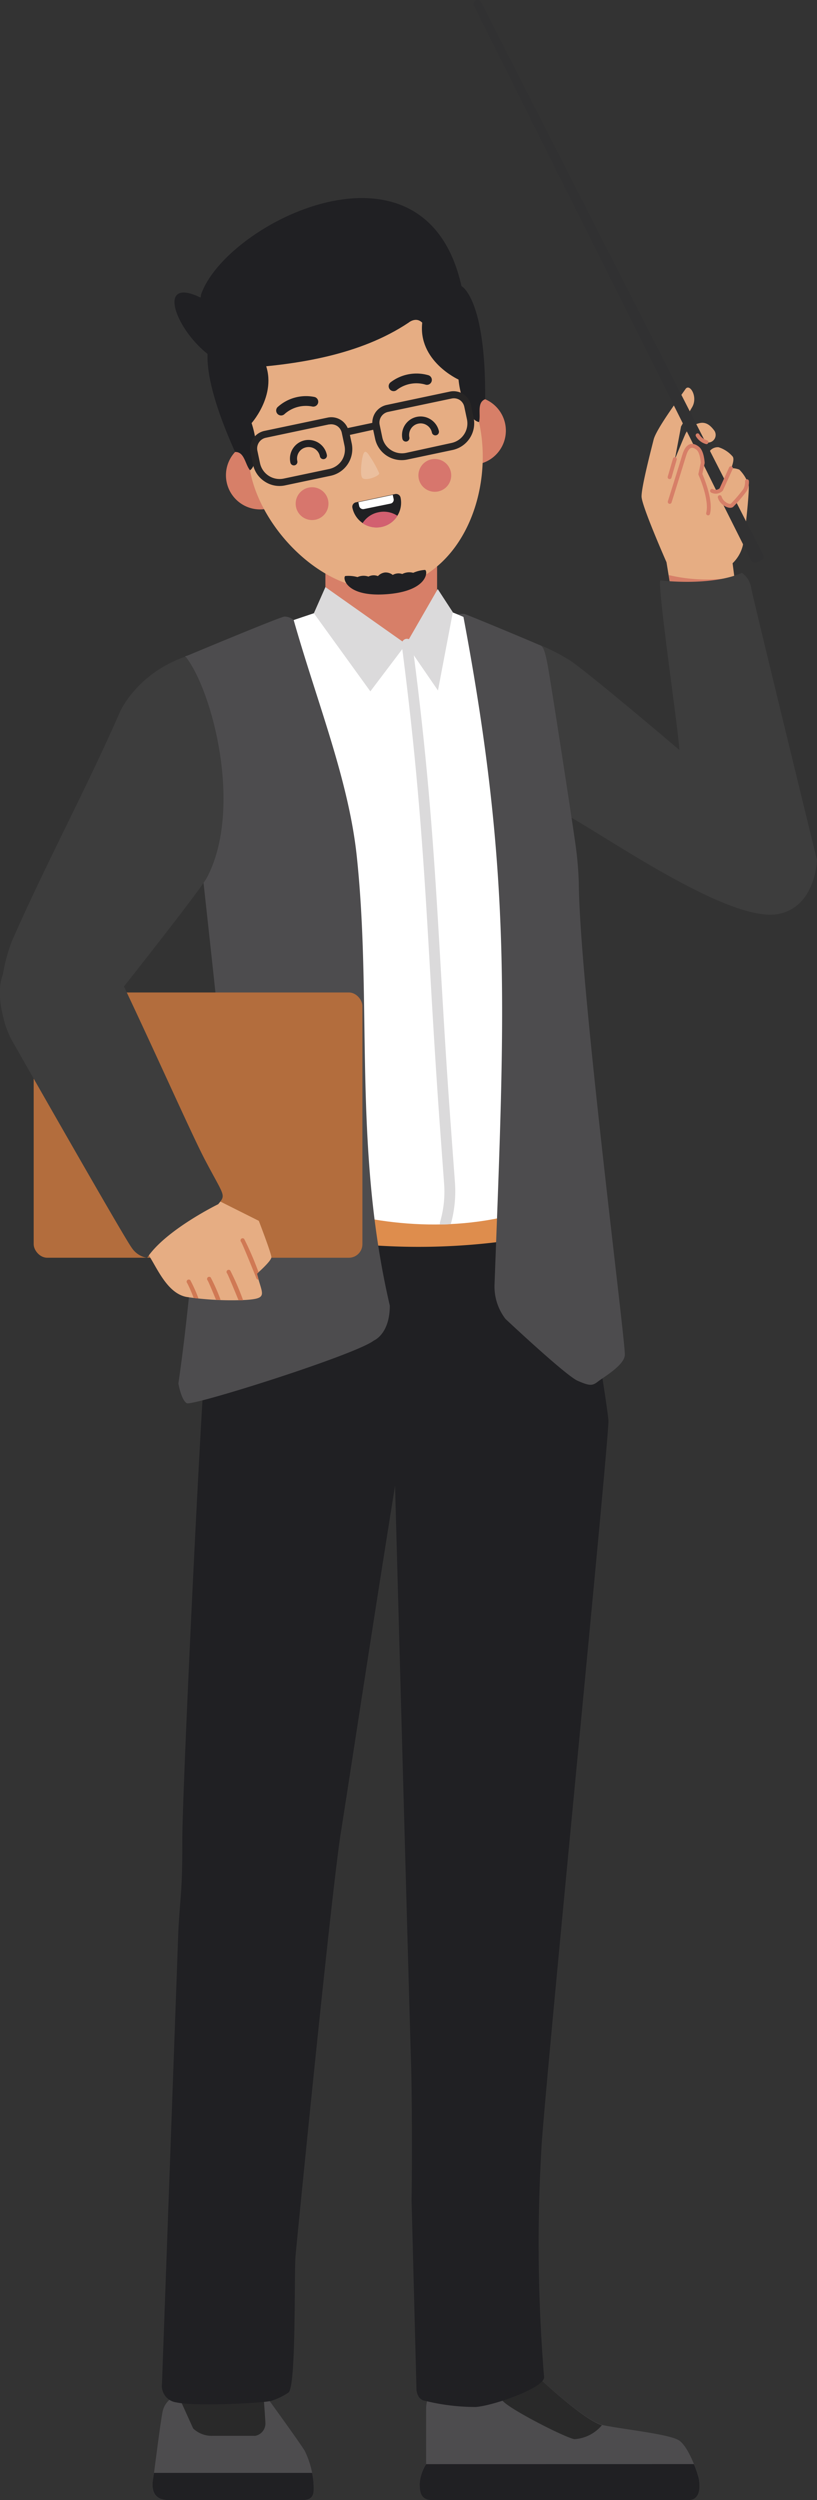 <svg xmlns="http://www.w3.org/2000/svg" viewBox="0 0 149.44 457.18"><rect x="0" y="0" width="149.44" height="457.18" fill="#333333" stroke="none"/><g id="Layer_2" data-name="Layer 2"><g id="OBJECTS"><path d="M48.27,437.63s-.43-6.1-3.89-6.1H37.62c-2.29,0-4.52,3.74-5.16,6.48a4,4,0,0,0-2.72,3c-.47,2.37-1.54,11.2-1.7,12.08s-.74,4.11,2.72,4.11H55.45c2.19,0,1.92-1.69,1.92-2.65a16,16,0,0,0-1.65-6.41C54.55,446.25,48.27,437.63,48.27,437.63Z" fill="#4d4c4e" fill-rule="evenodd"/><path d="M48.27,437.63s-.43-6.09-3.89-6.09H37.62c-2.29,0-4.52,3.73-5.16,6.47l2.78,6.14a5,5,0,0,0,3.65,1.39h7.82a2.41,2.41,0,0,0,1.95-2.41C48.56,441.15,48.27,437.63,48.27,437.63Z" fill="#292929" stroke="#4d4c4e" stroke-miterlimit="2.61" stroke-width="0.22" fill-rule="evenodd"/><path d="M28.17,452.21c-.06.43-.11.73-.13.86-.16.87-.74,4.11,2.72,4.11H55.45c2.19,0,1.92-1.69,1.92-2.65a15.14,15.14,0,0,0-.28-2.32Z" fill="#202023" fill-rule="evenodd"/><path d="M96.1,432.49s10.45,10.23,14.24,11,12.09,1.63,13.85,2.77,3.4,5.92,3.6,6.82.65,4.06-1.9,4.06H79.11c-2,0-2.35-1.22-2.35-3a7.61,7.61,0,0,1,1.18-3.57v-10c0-2.19,1-4,3.33-4.14,4-.28,8.26,2.24,10.81-2.39C93.21,432,93.7,430.44,96.1,432.49Z" fill="#4d4c4e" fill-rule="evenodd"/><path d="M96.1,432.49s10,9.81,14,11a7.15,7.15,0,0,1-5,2.55c-1.44-.13-12.24-5.63-13.22-7.1s0-4.5,0-4.5h0l.2-.34C93.21,432,93.7,430.44,96.1,432.49Z" fill="#292929" fill-rule="evenodd"/><path d="M126.92,450.6a19,19,0,0,1,.87,2.52c.19.89.65,4.06-1.9,4.06H79.11c-2,0-2.35-1.22-2.35-3a7.61,7.61,0,0,1,1.18-3.57Z" fill="#202023" fill-rule="evenodd"/><path d="M123.57,115.36l-.66-6.45-1-6.1s-4.53-10.27-4.56-12,1.71-8.43,2.21-10.43,5.07-8.11,5.82-9.23,2.35,1.37,1.22,3.31S124.57,78,124.57,78L123.44,84s1.77-4.36,2-4.79a3.53,3.53,0,0,1,2.21-1.75c1.46-.5,2.33.39,3,1.27a1.4,1.4,0,0,1-1.45,2.17l-.68,3.78,1.4-2.31a1.9,1.9,0,0,1,1.5-.59A5.64,5.64,0,0,1,134,83.47c.45.52-.26,2.15-.26,2.15a3.65,3.65,0,0,1,1.49.26,6.91,6.91,0,0,1,1.7,2.78c.22.76-.67,9.24-1.07,11.14A6.69,6.69,0,0,1,134,103l1.23,9.51Z" fill="#e6ad83" fill-rule="evenodd"/><path d="M123.25,112.24l-.34-3.33-.59-3.75a30.21,30.21,0,0,0,12,.39l.76,5.84c-5.14.32-10.76.75-11.09,1C123.91,112.51,123.64,112.43,123.25,112.24Z" fill="#d77f68" fill-rule="evenodd"/><path d="M88,.4a.73.73,0,0,0-1.31.66L127,81.62a2.38,2.38,0,0,1,1.7,2.4q0,.45-.09.81l2.47,5c.32-.06.89-.21,1-.47s.4-.95.58-1.42L88,.4Zm44.17,91.66,5.25,10.48c.43.86,2.64-.1,2.21-1l-5.05-9.89a4.67,4.67,0,0,1-.87.78A3.29,3.29,0,0,1,132.16,92.06Z" fill="#313132" fill-rule="evenodd"/><path d="M95.63,123.55s2.7-5.7,3-5.65a36.12,36.12,0,0,1,5.7,2.92c3.75,2.55,19.93,16.32,19.93,16.32,0-2.45-4.19-30.81-3.44-31,0,0,9.17,1.14,14.89-1.38a4.19,4.19,0,0,1,1.72,2.89c.4,2.14,12,49.6,12,49.6s-.19,8.51-7,9.88c-8.29,1.66-28.37-12-37.2-17.19-3.79-2.24-7.4-3.67-10.82-5.36Z" fill="#3d3d3d" fill-rule="evenodd"/><line x1="123.44" y1="83.96" x2="122.48" y2="87.26" fill="none" stroke="#d77f68" stroke-linecap="round" stroke-linejoin="round" stroke-width="0.71"/><path d="M122.5,91.78s2-6.36,2.65-8.52,1.65-1.93,2.47-1.29.92,2.67.92,2.67l-.44,2.07s2.09,4.6,1.42,7.18" fill="none" stroke="#d77f68" stroke-linecap="round" stroke-linejoin="round" stroke-width="0.71" fill-rule="evenodd"/><path d="M133.69,85.62l-1.77,3.89a1.44,1.44,0,0,1-1.68.25" fill="none" stroke="#d77f68" stroke-linecap="round" stroke-linejoin="round" stroke-width="0.71" fill-rule="evenodd"/><path d="M136.63,88a3.05,3.05,0,0,1-.36,1.62,25.63,25.63,0,0,1-2.41,2.81c-.4.29-1.84-.28-2.21-1.52" fill="none" stroke="#d77f68" stroke-linecap="round" stroke-linejoin="round" stroke-width="0.71" fill-rule="evenodd"/><path d="M129.22,80.86a2.74,2.74,0,0,1-1.62-1.26" fill="none" stroke="#d77f68" stroke-linecap="round" stroke-linejoin="round" stroke-width="0.71" fill-rule="evenodd"/><path d="M100.32,218.53l3.14,6.5.84,10a75.49,75.49,0,0,1,4.06,7.13c.6,1.65,2.71,15.09,2.93,17.56S100.61,371.86,99.11,391.61a299.2,299.2,0,0,0,.41,43.06c.2,1.92-9.08,5.21-12.48,5.49A38.89,38.89,0,0,1,77.63,439l-.06,0h0c-1.31-.34-1.39-2-1.39-2l-.9-34.73h0c.1-5.17.1-19.62-.11-25.62-.22-6.31-3.21-116-3.21-116l8.72-39.22Z" fill="#202023" fill-rule="evenodd"/><path d="M45,219.05l-1.43,4.69s-4.54,3-4.82,4.53-1.6,4.81-2,7,1.89,7.5,1.18,9.15-4.58,82.34-4.58,91.92-.28,9.16-.72,16.54h0l-3,83a3.05,3.05,0,0,0,2.65,3.44c3.12.73,15.14.19,17.29-.27a12.35,12.35,0,0,0,3.21-1.54c1.43-1.24,1-21.81,1.28-25s6.58-66.79,8.3-77.49S75,251.92,77.54,241.5s12.25-16.11,12.25-16.11Z" fill="#202023" fill-rule="evenodd"/><path d="M104,224.82a119.68,119.68,0,0,1-37.57,2.76C46.25,225.69,81.35,213.65,90.92,217S104,224.82,104,224.82Z" fill="#de8d4d" fill-rule="evenodd"/><path d="M57.41,112.14l-23.53,7.92s6.34,9.51,3.29,36.71c0,0,6.64,32,6.64,36.33S40,208.05,40,210.81c0,2.56,29.33,20.18,58.48,9.94,8.75-3.08,6.51-7.66,6-10.21-4-18.39-3.23-32.77-4.07-38.09-.91-5.81,4.58-16.17,4.58-16.17l-5.81-37.6L82.83,112Z" fill="#fff" fill-rule="evenodd"/><polygon points="59.52 95.12 79.95 95.12 79.95 117.78 71.83 117.78 59.52 112.99 59.52 95.12" fill="#d77f68" fill-rule="evenodd"/><polygon points="59.52 107.36 74.28 117.78 80.07 107.72 82.83 111.96 80.11 126.27 74.28 117.78 67.74 126.43 57.41 112.14 59.52 107.36" fill="#dbdadb" fill-rule="evenodd"/><path d="M71.3,238.75c0,5.22-2.9,6.38-2.9,6.38-3.33,2.61-33.23,12.05-34.24,11.47S32.63,253,32.63,253c2.88-19.76,3.3-37.69,7.48-57.07-1.53-2.11.43-3.19.43-3.19,0-1.31-3.7-34.83-3.7-34.83,4-23.23-3-37.83-3-37.83s17.33-7.26,18.2-7.33a2.65,2.65,0,0,1,1.68.64c4.25,15,10.11,29.33,11.56,43.39C68.1,183.63,64.54,209.7,71.3,238.75Z" fill="#4d4c4e" fill-rule="evenodd"/><path d="M83.75,112.33a4.18,4.18,0,0,1,1.17-.06c.44.07,13.73,5.62,14,5.8s.62.29,1.2,3.26,4.89,31.07,5,32.12a65.12,65.12,0,0,1,.75,8c.14,18.64,8.56,83.75,8.42,86.34-.1,1.88-3.91,4.06-4.93,4.86s-1.52.8-3.7-.15-13.2-11.31-13.2-11.31a9.72,9.72,0,0,1-2-6.38c1.85-49.91,3.29-74.29-5.69-122Z" fill="#4d4c4e" fill-rule="evenodd"/><rect x="6.16" y="181.49" width="60.13" height="48.51" rx="2.48" fill="#b36d3d"/><path d="M37.87,160.45c-1.57,3-25.56,33-25.56,33L2,189.75H2s-4.06-5.87.05-17.35c6.13-14.07,13.75-28.14,19.89-42.21,0,0,3-7,12-10.13C38.9,126.32,44.46,147.86,37.87,160.45Z" fill="#3d3d3d" fill-rule="evenodd"/><path d="M85.86,72.5h.47a6.25,6.25,0,1,1-4.87,2.27c.22,1.84,1,4,3.31,3.78L84,75A2.15,2.15,0,0,1,85.86,72.5Z" fill="#d77f68" fill-rule="evenodd"/><path d="M45.54,81l-.44.17h0a6.25,6.25,0,1,0,5.36.19c.53,1.78.7,4.07-1.57,4.77l-.65-3.55A2.15,2.15,0,0,0,45.54,81Z" fill="#d77f68" fill-rule="evenodd"/><path d="M72.13,107.41c-11.43,2.41-23.93-9.67-26.28-20.8L42.73,71.83A21.47,21.47,0,0,1,59.25,46.46h0A21.48,21.48,0,0,1,84.63,63l3.05,14.47C90.26,89.65,84.76,104.74,72.13,107.41Z" fill="#e6ad83" fill-rule="evenodd"/><path d="M78.9,84a3,3,0,1,0,3.55,2.23A3,3,0,0,0,78.9,84Z" fill="#d7766d" fill-rule="evenodd"/><path d="M56.44,89.17A3,3,0,1,0,60,91.4,3,3,0,0,0,56.44,89.17Z" fill="#d7766d" fill-rule="evenodd"/><path d="M57.51,72.59a.9.9,0,0,1,.68,1.07.91.91,0,0,1-1.07.68A5.87,5.87,0,0,0,52,75.76a.9.9,0,0,1-1.25-1.29A7.73,7.73,0,0,1,57.51,72.59Z" fill="#202023" fill-rule="evenodd"/><path d="M78.3,68.6a.9.9,0,1,1-.52,1.72,5.86,5.86,0,0,0-5.21,1,.9.9,0,1,1-1.15-1.39A7.8,7.8,0,0,1,78.3,68.6Z" fill="#202023" fill-rule="evenodd"/><path d="M67.66,83.48a18.74,18.74,0,0,1,1.71,3.09c0,.46-2.22,1.37-3,.91-.49-.31-.35-2.15-.16-3.41C66.53,82.36,66.83,82.16,67.66,83.48Z" fill="#ebbf9e" fill-rule="evenodd"/><path d="M73.27,91a4.5,4.5,0,0,1-8.81,1.86.83.83,0,0,1,.64-1l7.19-1.52A.84.84,0,0,1,73.27,91Z" fill="#202023" fill-rule="evenodd"/><path d="M65.55,91.83l6.29-1.33.16.74a.72.72,0,0,1-.56.85l-4.88,1a.73.73,0,0,1-.86-.56Z" fill="#fff" fill-rule="evenodd"/><path d="M72.7,94.33a4.51,4.51,0,0,1-6.38,1.35,4.42,4.42,0,0,1,2.9-2A4.49,4.49,0,0,1,72.7,94.33Z" fill="#d26070" fill-rule="evenodd"/><path d="M45.73,86c1.13-.75,1.73-4.2.29-8.63,0,0,5.51-6.16,1.79-12.32S38.62,62,38.62,62,35.43,65.82,43,82.65C44.73,82.6,44.82,84.9,45.73,86Z" fill="#202023" fill-rule="evenodd"/><path d="M87.62,77.18C86.29,77,84.35,74,83.87,69.41c0,0-7.53-3.4-6.62-10.55s7.16-6.54,7.16-6.54S88.88,54.53,88.74,73C87.15,73.65,88,75.78,87.62,77.18Z" fill="#202023" fill-rule="evenodd"/><path d="M63.64,78.27l4.46-.94a3.39,3.39,0,0,1,.54-1.85,3.33,3.33,0,0,1,2.1-1.43l11.54-2.44a3.31,3.31,0,0,1,2.49.47l0,0a3.3,3.3,0,0,1,1.39,2.06l.48,2.27a5,5,0,0,1-3.82,5.87l-8.34,1.76a5,5,0,0,1-3.73-.7h0a4.93,4.93,0,0,1-2.14-3.12l-.35-1.63L64,79.53l.35,1.63A5,5,0,0,1,60.49,87l-8.34,1.76a4.87,4.87,0,0,1-3.72-.7h0A4.9,4.9,0,0,1,46.29,85l-.48-2.27a3.31,3.31,0,0,1,.46-2.49,3.35,3.35,0,0,1,2.09-1.44l11.55-2.43a3.26,3.26,0,0,1,2.45.44l0,0a3.3,3.3,0,0,1,1.24,1.47Zm-3.46-.66L48.63,80.05a2,2,0,0,0-1.55,2.38l.48,2.27a3.66,3.66,0,0,0,4.32,2.82l8.35-1.76a3.69,3.69,0,0,0,2.3-1.58A3.65,3.65,0,0,0,63,81.43l-.48-2.27a2,2,0,0,0-.87-1.27l0,0a2.05,2.05,0,0,0-1.48-.26Zm22.37-4.72L71,75.32a2,2,0,0,0-1.55,2.39L69.93,80a3.67,3.67,0,0,0,4.33,2.82L82.6,81a3.67,3.67,0,0,0,2.3-1.59,3.62,3.62,0,0,0,.51-2.74l-.48-2.27a2,2,0,0,0-.83-1.25l0,0A2,2,0,0,0,82.55,72.89Z" fill="#272525" fill-rule="evenodd"/><path d="M59.78,83.15a.65.65,0,1,1-1.27.27,2.12,2.12,0,0,0-.91-1.33h0A2.11,2.11,0,0,0,56,81.8a2.07,2.07,0,0,0-1.33.91h0a2.1,2.1,0,0,0-.29,1.58.65.65,0,1,1-1.27.27A3.39,3.39,0,0,1,53.59,82h0a3.41,3.41,0,0,1,2.15-1.48,3.45,3.45,0,0,1,2.56.48h0A3.41,3.41,0,0,1,59.78,83.15Z" fill="#202023" fill-rule="evenodd"/><path d="M80.28,78.83a.66.66,0,0,1-.51.77.65.65,0,0,1-.77-.5,2.09,2.09,0,0,0-.91-1.33h0a2.06,2.06,0,0,0-1.58-.3,2.09,2.09,0,0,0-1.33.91h0A2.13,2.13,0,0,0,74.88,80a.65.65,0,0,1-1.27.27,3.39,3.39,0,0,1,.47-2.56h0a3.4,3.4,0,0,1,4.71-1h0A3.44,3.44,0,0,1,80.28,78.83Z" fill="#202023" fill-rule="evenodd"/><path d="M80.46,223.91c.67,0,1.33,0,2-.06a22.42,22.42,0,0,0,.77-7.4c-.08-1.17-.38-5.14-.76-10.42-2.55-34.56-2.46-53.54-7.06-88.37a1,1,0,0,0-1.1-.84,1,1,0,0,0-.83,1.09c4.54,34.85,4.49,53.68,7,88.26.39,5.32.68,9.33.76,10.41a19.65,19.65,0,0,1-.78,7A1,1,0,0,0,80.46,223.91Z" fill="#dbdadb" fill-rule="evenodd"/><path d="M84.41,52.32C77.77,22.56,41.28,40.7,36.77,53.88c-.06.17,0,.57-.16.5C25.94,49.25,35.51,68,44.89,67.31S65.76,65,74.74,59c0,0,2-1.73,3.24,1.19s6.72-1.65,6.72-1.65Z" fill="#202023" fill-rule="evenodd"/><path d="M70.41,104.69a2.07,2.07,0,0,1,1.43.45,2.07,2.07,0,0,1,1.74-.17,2.73,2.73,0,0,1,2-.22,6.27,6.27,0,0,1,2.16-.53c.55.13.62,3.87-7,4.44s-8.1-3.12-7.57-3.33a6.34,6.34,0,0,1,2.22.2,2.7,2.7,0,0,1,2-.09,2.09,2.09,0,0,1,1.74-.09A2.09,2.09,0,0,1,70.41,104.69Z" fill="#202023" fill-rule="evenodd"/><path d="M27,229.23c1.61,2.3,3.45,7.25,7.12,7.94a55.93,55.93,0,0,0,10.8.55c4.26-.28,3-1,2.08-4.81,0,0,2.64-2.3,2.64-3s-2.3-6.66-2.3-6.66L37.26,218.2S25.53,223.49,27,229.23Z" fill="#e6ad83" fill-rule="evenodd"/><path d="M35.43,237.36l.88.1a26.52,26.52,0,0,0-1.5-3.36.4.4,0,0,0-.56,0,.39.39,0,0,0,0,.55,27.4,27.4,0,0,1,1.18,2.71Zm4.07.34.85,0a32.93,32.93,0,0,0-1.81-4.1.39.39,0,0,0-.55,0,.4.4,0,0,0,0,.56s.11.11,1.51,3.5Zm4.14.07c.29,0,.56,0,.83,0a46.74,46.74,0,0,0-2.36-5.45.4.4,0,0,0-.56,0,.39.39,0,0,0,0,.55s.14.15,2.09,4.93ZM47.31,234a.39.39,0,0,1-.41-.24c-2.61-6.48-2.79-6.65-2.79-6.65a.4.4,0,0,1,0-.56.39.39,0,0,1,.55,0,55.77,55.77,0,0,1,2.64,6.13l-.27.24C47.12,233.3,47.22,233.66,47.31,234Z" fill="#d07954" fill-rule="evenodd"/><path d="M37.48,212.07c3.57,6.8,3.91,6.36,2.43,8.14,0,0-9.64,4.71-13,9.81a4.23,4.23,0,0,1-2.82-1.85C22.72,226.38,2,189.94,2,189.94s-4.66-9.67.15-14.22c1.94-1.84,5.55-5.75,8.35-6.39l3.48-6C20.14,173.59,33.91,205.28,37.48,212.07Z" fill="#3d3d3d" fill-rule="evenodd"/></g></g></svg>